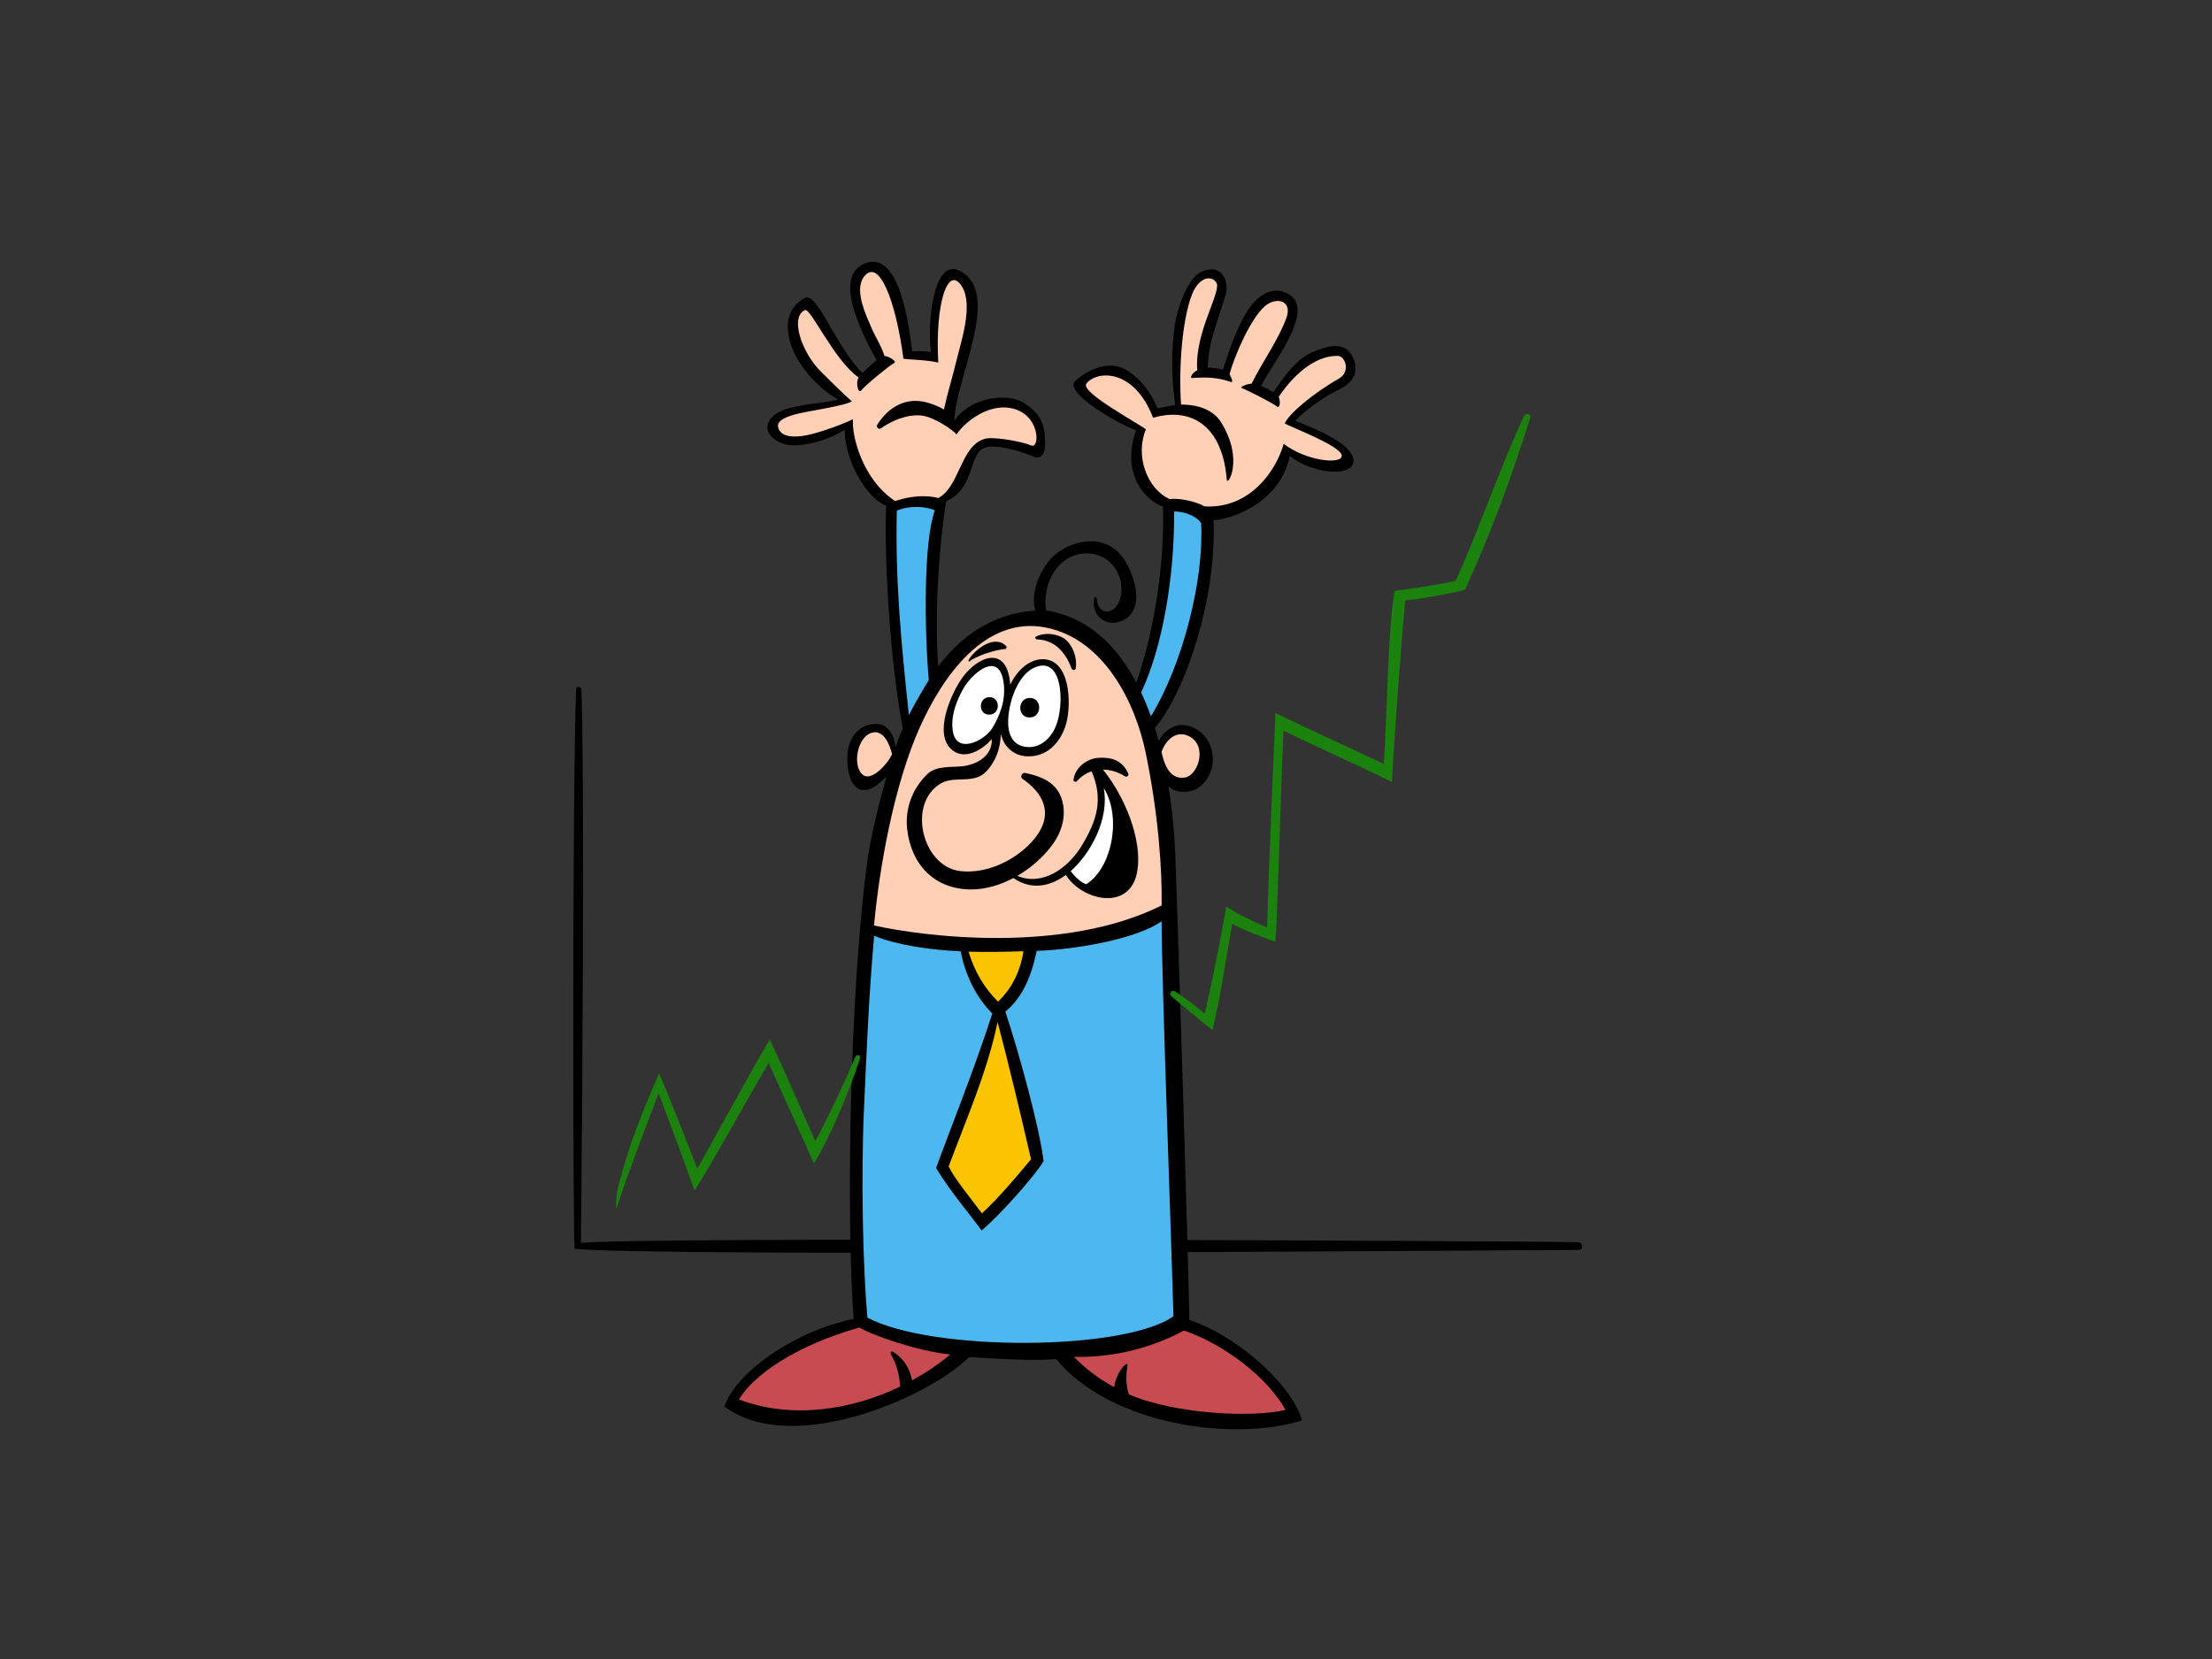 <?xml version="1.0" encoding="utf-8"?>
<!-- Generator: Adobe Illustrator 17.0.0, SVG Export Plug-In . SVG Version: 6.00 Build 0)  -->
<!DOCTYPE svg PUBLIC "-//W3C//DTD SVG 1.1//EN" "http://www.w3.org/Graphics/SVG/1.1/DTD/svg11.dtd">
<svg version="1.1" id="Layer_1" xmlns="http://www.w3.org/2000/svg" xmlns:xlink="http://www.w3.org/1999/xlink" x="0px" y="0px"
	 width="800px" height="600px" viewBox="0 0 800 600" enable-background="new 0 0 800 600" xml:space="preserve">
<rect x="0" y="0" width="800" height="600" fill="#333333" stroke="none"/>
<g>
	<path d="M208.358,249.223c0.038-1.098,1.896-1.039,1.933,0.037c1.287,41.57,0.103,167.582-0.172,200.235
		c23.615-2.231,337.608-0.663,360.684-0.261c1.525,0.025,2.056,2.82,0.28,2.828c-46.815,0.207-336.475,2.46-363.315-0.428
		C207.21,437.518,206.98,287.798,208.358,249.223z"/>
	<path d="M468.407,152.23c3.31-3.734,10.757-8.855,15.038-10.911c4.997-2.398,7.894-5.425,6.397-10.595
		c-2.2-7.594-8.994-5.995-15.2-3.364c-5.551,2.355-9.783,8.161-14.183,14.579c-0.689-0.646-3.751-2.118-4.375-2.355
		c4-8.074,19.565-27.049,10.305-32.992c-6.132-3.934-11.762,0.653-14.924,5.342c-3.819,5.673-6.994,14.793-9.194,21.788
		c-1.237-0.534-4.67-0.798-5.495-0.753c0.303-9.84,3.898-17.341,6.496-26.429c1.441-5.052-1.601-11.594-8.795-8.195
		c-5.478,2.587-8.852,14.213-9.594,19.187c-1.397,9.394-1.198,19.989,0.157,28.945c-2.106,0.282-4.183,0.828-6.456,1.178
		c-2.295-5.734-5.89-10.334-10.691-13.532c-6.17-4.115-13.797-0.895-18.986,3.6c-4.714,4.081,16.189,15.938,21.977,17.904
		c-5.985,16.674,4.608,26.071,9.711,27.592c0.691,19.466-2.906,44.252-9.638,63.67c-7.079-13.419-17.478-23.74-32.665-26.141
		c-1.578-12.864,7.418-22.858,17.997-20.185c6.508,1.643,9.95,8.166,9.208,14.115c-0.998,7.996-8.502,8.672-8.842,1.735
		c-0.027-0.564-0.872-0.616-0.977-0.064c-1.121,5.898,3.959,10.594,9.79,8.307c9.588-3.755,4.609-18.114,0.029-23.769
		c-6.169-7.614-16.887-5.874-23.607-0.565c-4.927,3.892-9.624,13.766-7.412,20.512c-15.79,0.975-27.349,9.686-35.147,20.237
		c-1.592-20.993,0.61-45.777,2.847-59.771c10.152-4.598,8.153-15.792,13.15-18.989c3.786-2.42,14.789,1.2,18.389,2.799
		c3.597,1.599,4.697-2.324,4.195-7.597c-0.516-5.446-2.719-8.477-6.992-11.393c-7.321-4.995-21.174-1.521-25.786,6.196
		c0.4-15.79,17.71-46.865,1.665-54.513c-9.162-4.366-11.555,19.177-10.114,29.56c-1.297-0.434-5.86-0.502-6.758-0.205
		c-1.128-8.939-4.445-36.425-16.775-32.006c-10.592,3.799-4.594,19.988,3.899,35.098c-0.677,0.454-4.388,3.868-5.096,4.677
		c-9.595-9.394-16.376-29.416-20.787-27.183c-7.741,3.918-7.511,12.852-3.562,20.618c2.928,5.756,9.119,12.637,15.515,16.116
		c-3.561,1.043-9.167,1.407-12.35,2.007c-4.189,0.787-10.367,1.729-12.637,5.883c-2.55,4.662,3.44,8.087,7.039,8.545
		c5.808,0.735,14.81-1.85,20.288-5.483c0.094,11.48,8.29,25.072,15.029,27.441c-0.741,15.621,1.029,54.693,6.023,80.652
		c-0.931,2.162-1.817,4.348-2.629,6.557c-0.455-3.892-2.535-8.224-6.93-8.261c-5.933-0.049-9.376,4.333-10.253,9.304
		c-1.02,5.778,0.566,17.166,8.141,14.126c2.512-1.007,4.262-3.097,5.709-4.206c-2.713,9.797-5.752,21.703-7.048,31.639
		c-6.424,49.365-7.377,129.968-4.757,164.308c-21.197,4.296-42.681,19.315-46.734,31.714c24.027,18.01,72.881-2.67,88.543-17.905
		c11.131,0.738,24.219,1.381,31.409,0.738c20.268,24.322,64.799,29.803,88.942,22.176c-3.098-11.683-21.697-29.808-40.756-36.346
		c-0.174-15.893-4.156-144.641-5.087-168.233c-0.286-7.297-1.022-15.856-2.465-24.722c2.282,1.843,4.576,2.339,7.884,1.712
		c4.982-0.942,8.145-6.698,8.17-11.213c0.041-5.813-3.261-10.983-9.01-12.421c-4.719-1.181-8.352,1.597-10.594,5.444
		c-0.428-1.558-0.886-3.111-1.374-4.648c10.41-12.029,22.4-45.606,21.203-75.189c5.192,0.076,24.186-5.802,27.581-23.191
		c8.397,6.596,22.916,7.804,23.052,1.805C489.643,160.708,475.65,154.911,468.407,152.23z"/>
	<path fill="#FFD0B5" d="M308.503,151.566c-1.546,0.951-11.542,4.948-17.336,5.947c-3.392,0.586-8.533,0.891-9.676-2.729
		c-0.715-2.268,1.683-3.668,5.878-4.867c4.2-1.198,17.786-2.996,20.77-4.773c-1.382-1.022-7.786-7.276-11.456-10.971
		c-6.776-6.817-11.113-19.633-5.516-22.032c1.984-0.851,10.626,18.344,19.387,24.384c-1.199,1.799-0.195,6.198,0.998,4.599
		c1.197-1.602,10.394-9.195,11.796-9.797c1.395-0.599-2.48-2.816-3.457-2.517c-0.984-3.433-3.282-6.933-4.559-9.91
		c-2.037-4.743-6.517-13.911-2.915-18.737c5.388-7.219,11.53,8.38,14.328,29.567c2.396,0.4,8.395,0.4,12.595,1.399
		c-1.201-21.788,3.624-35.774,8.657-27.33c4.054,6.809-0.498,19.988-2.153,26.919c-1.383,5.801-3.214,11.536-4.449,17.378
		c-1.937-1.126-4.067-1.952-6.029-2.503c-7.725-2.178-14.153,1.709-18.097,8.028c-0.472,0.759,0.473,1.871,1.274,1.315
		c4.087-2.837,9.498-5.116,14.523-4.668c4.732,0.418,11.87,5.447,12.869,6.846c3.599-5.199,11.644-10.806,19.188-9.596
		c11.192,1.799,11.088,14.982,7.839,13.587c-3.24-1.394-13.362-3.238-16.534-2.464c-8.997,2.188-9.293,17.462-17.085,21.466
		c-6.397-1.604-13.045,0.177-15.592,1.115C311.753,173.306,307.953,157.315,308.503,151.566z"/>
	<path fill="#4DB8F0" d="M324.345,184.7c4.6-1.996,10.393-1.597,13.768-0.148c-4.169,11.342-3.769,43.322-2.21,61.434
		c-1.764,2.875-5.422,8.985-7.197,12.665C325.945,232.673,323.745,210.085,324.345,184.7z"/>
	<path fill="#FFD0B5" d="M312.275,280.375c-4.315-2.932-2.319-14.722,3.734-15.51c3.815-0.494,5.833,4.599,6.619,7.913
		C320.948,276.444,315.318,282.439,312.275,280.375z"/>
	<path fill="#C84B52" d="M329.888,499.235c-0.887-4.342-2.902-7.745-6.829-10.319c-0.586-0.386-1.248,0.231-0.884,0.838
		c2.045,3.389,3.237,7.777,3.355,11.727c-18.257,8.795-39.838,11.691-58.273,4.646c0.008-0.011,0.023-0.017,0.031-0.029
		c5.218-8.839,20.714-19.571,43.607-26.01c3.813,2.626,21.256,8.679,32.81,9.766C339.503,493.37,334.838,496.51,329.888,499.235z"/>
	<path fill="#C84B52" d="M428.186,481.211c14.342,4.842,30.078,16.762,36.755,28.685c-11.444,2.864-39.792,1.683-56.681-5.606
		c-1.111-3.506-1.115-6.818-0.488-10.365c0.419-2.389-4.112,2.142-4.818,7.769c-5.186-2.827-10.084-6.386-14.536-10.945
		C402.515,490.975,416.057,487.722,428.186,481.211z"/>
	<path fill="#FFD0B5" d="M429.64,266.093c7.365,3.167,3.844,14.549-1.35,15.148c-5.203,0.6-7.199-4.595-8.209-9.293
		C421.067,268.886,424.538,263.896,429.64,266.093z"/>
	<path fill="#4DB8F0" d="M424.402,476.036c-17.645,12.639-87.512,12.876-110.698,0.491c-1.611-18.137-2.369-50.66-1.223-75.709
		c0.965-21.194,1.768-41.256,3.663-62.383c8.107,3.339,20.025,5.103,31.317,5.631c1.526,8.292,5.51,16.597,11.422,22.489
		c-6.256,19.578-16.747,45.807-20.325,55.825c4.531,7.87,13.832,18.839,16.452,22.653c7.019-5.944,19.098-19.654,22.414-25.04
		c-1.211-10.872-8.456-37.955-13.827-54.129c5.902-4.834,9.299-12.167,11.345-21.97c14.17-0.45,36.255-4.336,45.172-10.703
		C420.081,352.321,423.631,448.255,424.402,476.036z"/>
	<path fill="#FAC400" d="M360.969,362.284c-4.869-4.808-8.581-10.972-10.677-18.102c6.701,0.202,13.424,0.044,19.859-0.145
		C368.841,352.267,365.4,357.955,360.969,362.284z"/>
	<path fill="#FAC400" d="M360.785,369.626c3.287,12.214,8.48,33.835,12.109,49.653c-5.907,6.994-11.047,13.255-17.765,19.553
		c-3.695-5.006-9.658-12.159-12.041-16.931C349.394,404.872,357.065,387.693,360.785,369.626z"/>
	<path fill="#FFD0B5" d="M420.112,327.468c-35.336,17.609-85.579,11.342-104.008,7.242c1.945-21.074,7.246-50.915,16.601-71.756
		c7.969-17.759,23.327-40.525,45.727-35.956c20.856,4.255,32.16,27.004,35.955,45.385
		C418.918,294.323,420.35,314.591,420.112,327.468z"/>
	<path fill="#4DB8F0" d="M416.243,259.038c-1.06-2.953-2.234-5.833-3.535-8.614c7.779-16.355,12.175-42.54,11.908-65.431
		c3.364-0.127,8.136,1.543,9.799,4.251C435.477,209.483,427.882,240.062,416.243,259.038z"/>
	<path fill="#FFD0B5" d="M464.263,160.507c-2.803,9.993-12.394,23.585-28.63,22.627c-3.154-1.841-9.555-3.166-12.554-2.591
		c-8.392-3.846-12.585-15.837-8.658-25.235c-1.928-1.796-23.965-13.481-21.516-16.587c3.768-4.774,17.188-5.594,24.126,12.37
		c13.651-3.977,25.11,2.756,26.64,22.377c0.202,2.628,6.398-7.167-2.088-20.803c-2.083-3.347-6.506-6.35-14.425-6.35
		c-0.876-11.395,0.125-29.983,3.923-39.775c2.241-5.781,6.593-7.397,8.792-4.399c2.2,2.999-7.995,18.189-6.867,31.802
		c-1.925,0.779-2.715,2.833-1.925,2.776c5.597-0.399,9.393-0.199,13.979,1.39c1.452,0.501-0.244-2.525-0.39-2.788
		c1.601-5.996,7.5-20.046,12.792-24.584c4.197-3.598,10.032-2.038,7.791,4.196c-2.795,7.797-8.593,15.791-12.59,23.786
		c-1.997,0.199-4.378,1.286-3.594,1.598c2.993,1.201,11.388,5.597,12.59,6.596c1.201,1.001,1.598-1.398,0.799-3.396
		c6.797-9.996,14.591-14.992,21.388-14.793c2.83,0.083,4.589,5.826,0.4,8.196c-9.195,5.198-18.191,12.794-19.591,16.19
		c1.199,1.001,20.355,8.094,20.588,11.595C485.479,168.205,472.253,166.703,464.263,160.507z"/>
	<path d="M398.931,278.33c2.667,0.044,5.399,0.851,7.929,2.431c0.682,0.423,1.528-0.278,1.187-1.024
		c-2.054-4.492-5.569-5.89-10.423-5.687c-4.487,0.183-8.754,3.435-9.381,7.929c-0.103,0.749,0.829,0.988,1.268,0.498
		c1.555-1.744,3.358-2.864,5.271-3.52c4.329,9.981,1.983,17.804-3.605,26.974c-4.961,8.138-14.179,14.642-23.23,10.843
		c5.035-2.934,9.488-6.923,12.681-11.278c2.979-4.05,4.694-9.077,3.923-14.102c-1.198-7.788-6.896-10.407-13.782-11.843
		c-1.118-0.233-1.975,1.42-0.98,2.107c10.262,7.08,10.703,15.906,1.934,24.275c-6.287,6.003-15.539,10.069-24.307,9.124
		c-13.879-1.493-19.494-24.513-7.114-31.738c4.938-2.879,11.892,0.405,16.333-4.247c3.582-3.752,5.192-8.471,5.333-13.66
		c0.208,0.805,0.467,1.621,0.855,2.479c1.394,3.046,4.454,5.252,7.773,5.585c7.856,0.787,13.162-4.947,15.046-11.914
		c1.884-6.961,1.494-23.147-8.53-23.147c-5.21,0.002-9.632,4.568-11.721,9.236c-1.131-15.038-12.17-10.083-17.56-2.259
		c-4.087,5.931-9.932,19.571-4,25.386c4.607,4.519,11.214,0.694,14.866-3.478c0.268,6.345-5.828,9.228-10.364,9.792
		c-4.075,0.509-9.694-0.322-12.983,2.893c-5.374,5.258-8.127,12.443-7.248,20.004c1.497,12.912,10.038,21.684,23.172,21.69
		c5.178,0.002,10.437-1.573,15.242-4.124c6.459,4.46,13.182,3.101,18.972-1.111c5.58,8.963,22.047,13.074,25.471,0.24
		C413.629,306.672,408.414,290.24,398.931,278.33z"/>
	<path fill="#FFFFFF" d="M375.731,240.875c8.179-1.862,8.92,11.946,6.867,19.558c-1.823,6.782-6.817,10.54-11.907,9.651
		c-4.531-0.791-6.806-4.682-5.878-11.991C365.735,250.784,369.509,242.289,375.731,240.875z"/>
	<path fill="#FFFFFF" d="M344.444,262.954c-0.263-5.476,1.834-9.815,3.57-13.219c3.017-5.9,13.12-14.796,14.914-3.175
		c0.988,6.397-1.19,11.959-3.97,16.654C356.181,267.909,344.957,273.75,344.444,262.954z"/>
	<path fill="#FFFFFF" d="M392.852,319.795c-2.104-0.695-4.261-2.866-5.625-4.717c7.628-6.843,13.973-19.188,11.972-30.056
		C405.719,295.455,402.241,313.885,392.852,319.795z"/>
	<path d="M372.471,252.412c-4.565,0-4.671,7.076-0.114,7.076C376.922,259.489,377.029,252.412,372.471,252.412z"/>
	<path d="M357.862,252.129c-4.09,0-4.185,6.338-0.102,6.338C361.847,258.467,361.941,252.129,357.862,252.129z"/>
	<path fill="#1A820D" d="M309.384,382.178c-4.32,10.15-9.425,20.999-14.51,30.53c-5.234-11.74-13.302-30.319-16.489-36.714
		c-7.318,12.125-24.243,43.523-26.238,46.635c-1.163-3.261-9.958-25.647-13.756-34.443c-6.193,14.193-10.989,25.783-14.988,41.774
		c-0.685,2.743-0.694,7.797-0.441,7.019c3.839-11.818,9.836-27.406,15.233-41.599c3.798,9.997,8.795,23.387,12.992,35.181
		c5.598-8.597,18.206-31.404,26.784-46.172c4.477,10.174,11.193,24.585,16.393,36.375c5.195-8.193,12.817-25.717,16.679-38.069
		C311.385,381.605,309.811,381.164,309.384,382.178z"/>
	<path fill="#1A820D" d="M551.298,150.316c-6.715,13.497-17.472,43.982-24.87,59.775c-6.595,1.395-15.585,2.793-21.988,3.596
		c-2.395,11.594-2.797,44.571-3.94,62.609c-12.236-5.807-27.05-12.501-39.23-18.43c-0.4,11.193-2.397,53.765-2.996,77.566
		c-4.536-1.925-10.659-4.833-14.792-7.607c-1.201,7.593-4.909,26.685-7.777,38.767c-3.519-2.836-7.004-5.69-10.817-8.146
		c-1.094-0.705-2.246,1.068-1.272,1.879c4.216,3.507,11.869,9.875,14.866,12.274c3.001-11.994,4.916-26.31,7.194-38.476
		c4.502,2.45,10.711,4.728,15.594,6.496c0.799-9.597,1.797-50.974,2.915-76.359c12.522,6.102,26.778,12.395,39.257,18.588
		c0.399-10.394,3.384-51.282,4.796-65.766c3.386-0.108,15.594-2.196,21.589-3.794c9.372-20.351,16.945-40.874,23.621-62.244
		C553.843,149.783,551.858,149.194,551.298,150.316z"/>
	<path d="M385.446,231.376c-2.273-1.971-7.267-2.99-10.857-1.101c-0.523,0.272,0.038,0.974,0.513,0.988
		c5.772,0.161,10.06,3.96,12.49,10.628c0.221,0.596,1.374,0.55,1.481-0.183C389.629,237.906,388.094,233.669,385.446,231.376z"/>
	<path d="M363.894,233.671c-4.175-4.387-11.498,1.224-13.642,5.134c-0.148,0.267,0.249,0.586,0.476,0.376
		c1.914-1.78,9.217-4.243,12.901-4.482C364.038,234.674,364.171,233.965,363.894,233.671z"/>
</g>
</svg>

